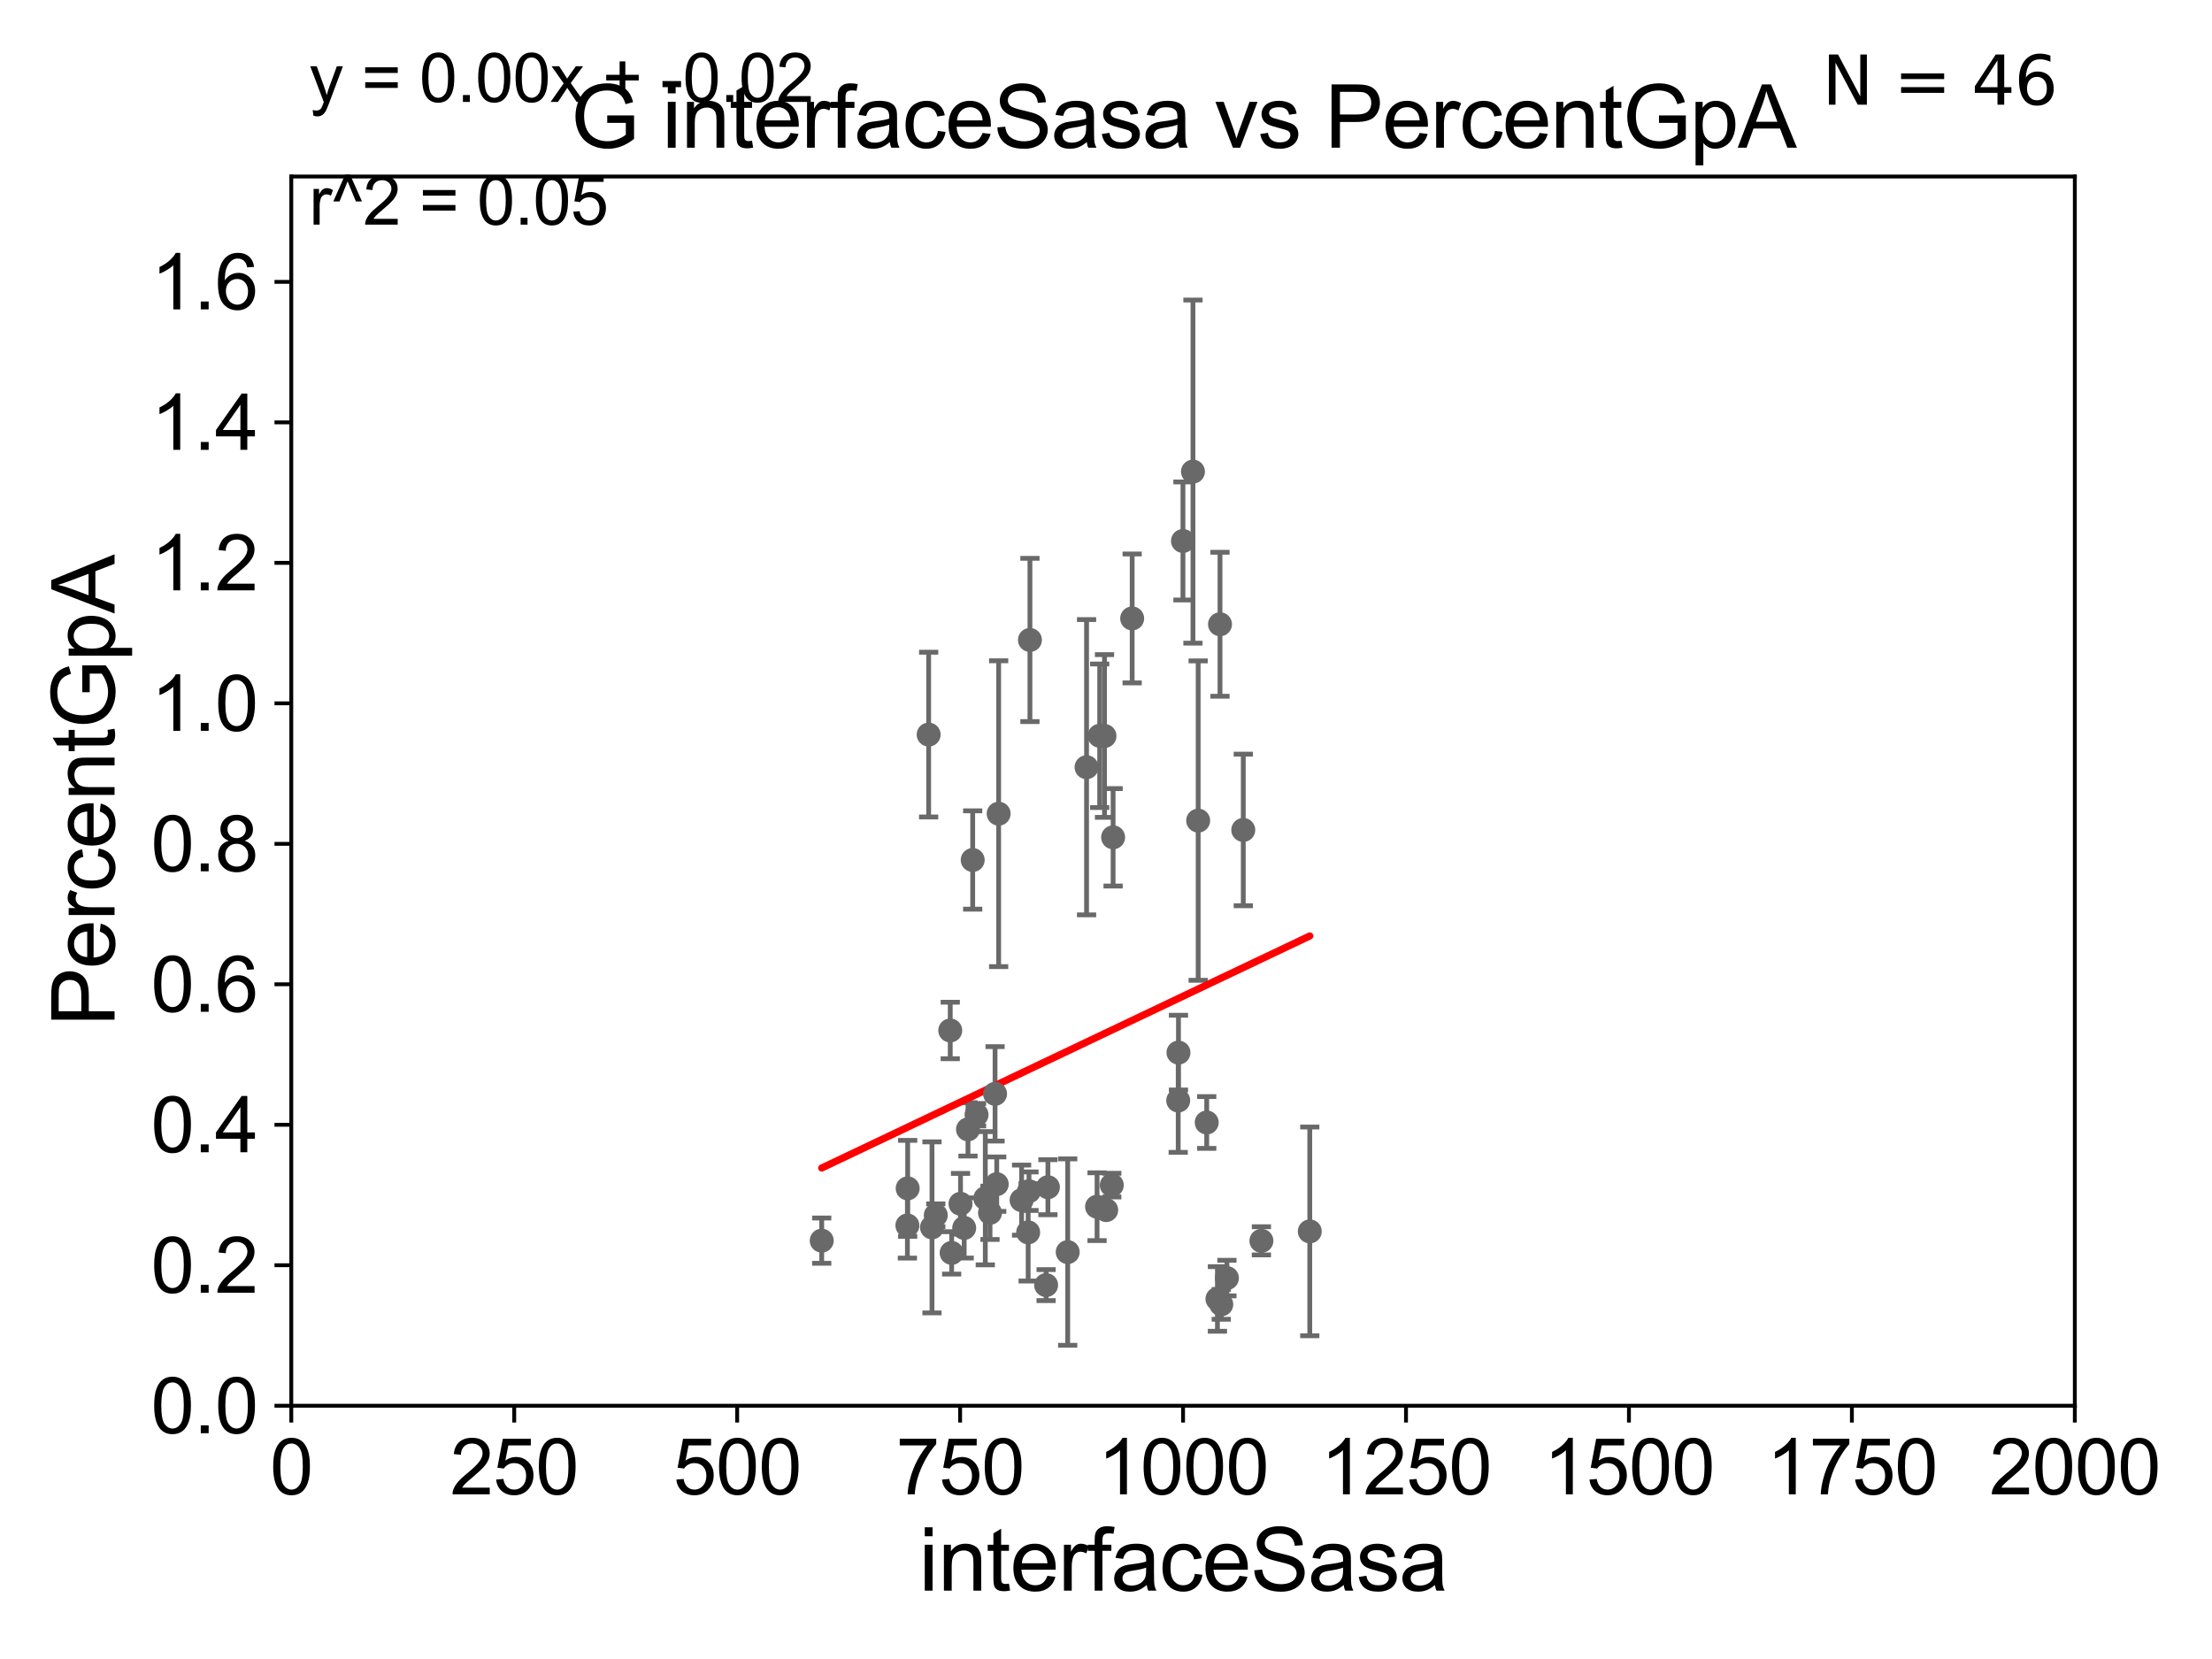 <?xml version="1.0" encoding="utf-8" standalone="no"?>
<!DOCTYPE svg PUBLIC "-//W3C//DTD SVG 1.1//EN"
  "http://www.w3.org/Graphics/SVG/1.1/DTD/svg11.dtd">
<svg xmlns:xlink="http://www.w3.org/1999/xlink" width="460.8pt" height="345.6pt" viewBox="0 0 460.8 345.6" xmlns="http://www.w3.org/2000/svg" version="1.1">
 <defs>
  <style type="text/css">*{stroke-linejoin: round; stroke-linecap: butt}</style>
 </defs>
 <g id="figure_1">
  <g id="patch_1">
   <path d="M 0 345.6 
L 460.8 345.6 
L 460.8 0 
L 0 0 
z
" style="fill: #ffffff"/>
  </g>
  <g id="axes_1">
   <g id="patch_2">
    <path d="M 60.68 292.84 
L 432.225 292.84 
L 432.225 36.775 
L 60.68 36.775 
z
" style="fill: #ffffff"/>
   </g>
   <g id="PathCollection_1">
    <defs>
     <path id="m28fefa0f78" d="M 0 1.118 
C 0.297 1.118 0.581 1 0.791 0.791 
C 1 0.581 1.118 0.297 1.118 0 
C 1.118 -0.297 1 -0.581 0.791 -0.791 
C 0.581 -1 0.297 -1.118 0 -1.118 
C -0.297 -1.118 -0.581 -1 -0.791 -0.791 
C -1 -0.581 -1.118 -0.297 -1.118 0 
C -1.118 0.297 -1 0.581 -0.791 0.791 
C -0.581 1 -0.297 1.118 0 1.118 
z
" style="stroke: #696969"/>
    </defs>
    <g clip-path="url(#pfbce18b714)">
     <use xlink:href="#m28fefa0f78" x="245.496" y="219.277" style="fill: #696969; stroke: #696969"/>
     <use xlink:href="#m28fefa0f78" x="249.601" y="170.946" style="fill: #696969; stroke: #696969"/>
     <use xlink:href="#m28fefa0f78" x="258.996" y="172.893" style="fill: #696969; stroke: #696969"/>
     <use xlink:href="#m28fefa0f78" x="272.851" y="256.522" style="fill: #696969; stroke: #696969"/>
     <use xlink:href="#m28fefa0f78" x="208.038" y="169.507" style="fill: #696969; stroke: #696969"/>
     <use xlink:href="#m28fefa0f78" x="246.432" y="112.694" style="fill: #696969; stroke: #696969"/>
     <use xlink:href="#m28fefa0f78" x="197.953" y="214.664" style="fill: #696969; stroke: #696969"/>
     <use xlink:href="#m28fefa0f78" x="229.085" y="153.276" style="fill: #696969; stroke: #696969"/>
     <use xlink:href="#m28fefa0f78" x="222.423" y="260.834" style="fill: #696969; stroke: #696969"/>
     <use xlink:href="#m28fefa0f78" x="212.817" y="250.009" style="fill: #696969; stroke: #696969"/>
     <use xlink:href="#m28fefa0f78" x="200.093" y="250.776" style="fill: #696969; stroke: #696969"/>
     <use xlink:href="#m28fefa0f78" x="189.028" y="255.283" style="fill: #696969; stroke: #696969"/>
     <use xlink:href="#m28fefa0f78" x="228.538" y="251.376" style="fill: #696969; stroke: #696969"/>
     <use xlink:href="#m28fefa0f78" x="207.29" y="227.866" style="fill: #696969; stroke: #696969"/>
     <use xlink:href="#m28fefa0f78" x="254.413" y="271.722" style="fill: #696969; stroke: #696969"/>
     <use xlink:href="#m28fefa0f78" x="251.381" y="233.836" style="fill: #696969; stroke: #696969"/>
     <use xlink:href="#m28fefa0f78" x="253.614" y="270.59" style="fill: #696969; stroke: #696969"/>
     <use xlink:href="#m28fefa0f78" x="217.925" y="267.707" style="fill: #696969; stroke: #696969"/>
     <use xlink:href="#m28fefa0f78" x="255.589" y="266.248" style="fill: #696969; stroke: #696969"/>
     <use xlink:href="#m28fefa0f78" x="218.299" y="247.319" style="fill: #696969; stroke: #696969"/>
     <use xlink:href="#m28fefa0f78" x="198.246" y="261.002" style="fill: #696969; stroke: #696969"/>
     <use xlink:href="#m28fefa0f78" x="206.238" y="252.65" style="fill: #696969; stroke: #696969"/>
     <use xlink:href="#m28fefa0f78" x="235.85" y="128.83" style="fill: #696969; stroke: #696969"/>
     <use xlink:href="#m28fefa0f78" x="205.256" y="249.613" style="fill: #696969; stroke: #696969"/>
     <use xlink:href="#m28fefa0f78" x="231.882" y="174.428" style="fill: #696969; stroke: #696969"/>
     <use xlink:href="#m28fefa0f78" x="230.441" y="252.081" style="fill: #696969; stroke: #696969"/>
     <use xlink:href="#m28fefa0f78" x="202.631" y="179.153" style="fill: #696969; stroke: #696969"/>
     <use xlink:href="#m28fefa0f78" x="231.607" y="246.885" style="fill: #696969; stroke: #696969"/>
     <use xlink:href="#m28fefa0f78" x="207.637" y="246.685" style="fill: #696969; stroke: #696969"/>
     <use xlink:href="#m28fefa0f78" x="214.184" y="256.723" style="fill: #696969; stroke: #696969"/>
     <use xlink:href="#m28fefa0f78" x="245.442" y="229.259" style="fill: #696969; stroke: #696969"/>
     <use xlink:href="#m28fefa0f78" x="193.455" y="153.029" style="fill: #696969; stroke: #696969"/>
     <use xlink:href="#m28fefa0f78" x="200.858" y="255.803" style="fill: #696969; stroke: #696969"/>
     <use xlink:href="#m28fefa0f78" x="230.088" y="153.321" style="fill: #696969; stroke: #696969"/>
     <use xlink:href="#m28fefa0f78" x="226.352" y="159.824" style="fill: #696969; stroke: #696969"/>
     <use xlink:href="#m28fefa0f78" x="248.516" y="98.244" style="fill: #696969; stroke: #696969"/>
     <use xlink:href="#m28fefa0f78" x="214.554" y="133.316" style="fill: #696969; stroke: #696969"/>
     <use xlink:href="#m28fefa0f78" x="254.149" y="130.045" style="fill: #696969; stroke: #696969"/>
     <use xlink:href="#m28fefa0f78" x="194.152" y="255.685" style="fill: #696969; stroke: #696969"/>
     <use xlink:href="#m28fefa0f78" x="203.433" y="232.212" style="fill: #696969; stroke: #696969"/>
     <use xlink:href="#m28fefa0f78" x="189.084" y="247.556" style="fill: #696969; stroke: #696969"/>
     <use xlink:href="#m28fefa0f78" x="194.94" y="253.157" style="fill: #696969; stroke: #696969"/>
     <use xlink:href="#m28fefa0f78" x="171.179" y="258.452" style="fill: #696969; stroke: #696969"/>
     <use xlink:href="#m28fefa0f78" x="262.774" y="258.487" style="fill: #696969; stroke: #696969"/>
     <use xlink:href="#m28fefa0f78" x="214.357" y="248.15" style="fill: #696969; stroke: #696969"/>
     <use xlink:href="#m28fefa0f78" x="201.65" y="235.267" style="fill: #696969; stroke: #696969"/>
    </g>
   </g>
   <g id="matplotlib.axis_1">
    <g id="xtick_1">
     <g id="line2d_1">
      <defs>
       <path id="m01216f5d1c" d="M 0 0 
L 0 3.5 
" style="stroke: #000000; stroke-width: 0.8"/>
      </defs>
      <g>
       <use xlink:href="#m01216f5d1c" x="60.68" y="292.84" style="stroke: #000000; stroke-width: 0.8"/>
      </g>
     </g>
     <g id="text_1">
      <!-- 0 -->
      <g transform="translate(56.231 311.293)scale(0.16 -0.16)">
       <defs>
        <path id="ArialMT-30" d="M 266 2259 
Q 266 3072 433 3567 
Q 600 4063 929 4331 
Q 1259 4600 1759 4600 
Q 2128 4600 2406 4451 
Q 2684 4303 2865 4023 
Q 3047 3744 3150 3342 
Q 3253 2941 3253 2259 
Q 3253 1453 3087 958 
Q 2922 463 2592 192 
Q 2263 -78 1759 -78 
Q 1097 -78 719 397 
Q 266 969 266 2259 
z
M 844 2259 
Q 844 1131 1108 757 
Q 1372 384 1759 384 
Q 2147 384 2411 759 
Q 2675 1134 2675 2259 
Q 2675 3391 2411 3762 
Q 2147 4134 1753 4134 
Q 1366 4134 1134 3806 
Q 844 3388 844 2259 
z
" transform="scale(0.016)"/>
       </defs>
       <use xlink:href="#ArialMT-30"/>
      </g>
     </g>
    </g>
    <g id="xtick_2">
     <g id="line2d_2">
      <g>
       <use xlink:href="#m01216f5d1c" x="107.123" y="292.84" style="stroke: #000000; stroke-width: 0.8"/>
      </g>
     </g>
     <g id="text_2">
      <!-- 250 -->
      <g transform="translate(93.777 311.293)scale(0.16 -0.16)">
       <defs>
        <path id="ArialMT-32" d="M 3222 541 
L 3222 0 
L 194 0 
Q 188 203 259 391 
Q 375 700 629 1000 
Q 884 1300 1366 1694 
Q 2113 2306 2375 2664 
Q 2638 3022 2638 3341 
Q 2638 3675 2398 3904 
Q 2159 4134 1775 4134 
Q 1369 4134 1125 3890 
Q 881 3647 878 3216 
L 300 3275 
Q 359 3922 746 4261 
Q 1134 4600 1788 4600 
Q 2447 4600 2831 4234 
Q 3216 3869 3216 3328 
Q 3216 3053 3103 2787 
Q 2991 2522 2730 2228 
Q 2469 1934 1863 1422 
Q 1356 997 1212 845 
Q 1069 694 975 541 
L 3222 541 
z
" transform="scale(0.016)"/>
        <path id="ArialMT-35" d="M 266 1200 
L 856 1250 
Q 922 819 1161 601 
Q 1400 384 1738 384 
Q 2144 384 2425 690 
Q 2706 997 2706 1503 
Q 2706 1984 2436 2262 
Q 2166 2541 1728 2541 
Q 1456 2541 1237 2417 
Q 1019 2294 894 2097 
L 366 2166 
L 809 4519 
L 3088 4519 
L 3088 3981 
L 1259 3981 
L 1013 2750 
Q 1425 3038 1878 3038 
Q 2478 3038 2890 2622 
Q 3303 2206 3303 1553 
Q 3303 931 2941 478 
Q 2500 -78 1738 -78 
Q 1113 -78 717 272 
Q 322 622 266 1200 
z
" transform="scale(0.016)"/>
       </defs>
       <use xlink:href="#ArialMT-32"/>
       <use xlink:href="#ArialMT-35" x="55.615"/>
       <use xlink:href="#ArialMT-30" x="111.23"/>
      </g>
     </g>
    </g>
    <g id="xtick_3">
     <g id="line2d_3">
      <g>
       <use xlink:href="#m01216f5d1c" x="153.566" y="292.84" style="stroke: #000000; stroke-width: 0.8"/>
      </g>
     </g>
     <g id="text_3">
      <!-- 500 -->
      <g transform="translate(140.22 311.293)scale(0.16 -0.16)">
       <use xlink:href="#ArialMT-35"/>
       <use xlink:href="#ArialMT-30" x="55.615"/>
       <use xlink:href="#ArialMT-30" x="111.23"/>
      </g>
     </g>
    </g>
    <g id="xtick_4">
     <g id="line2d_4">
      <g>
       <use xlink:href="#m01216f5d1c" x="200.009" y="292.84" style="stroke: #000000; stroke-width: 0.8"/>
      </g>
     </g>
     <g id="text_4">
      <!-- 750 -->
      <g transform="translate(186.663 311.293)scale(0.16 -0.16)">
       <defs>
        <path id="ArialMT-37" d="M 303 3981 
L 303 4522 
L 3269 4522 
L 3269 4084 
Q 2831 3619 2401 2847 
Q 1972 2075 1738 1259 
Q 1569 684 1522 0 
L 944 0 
Q 953 541 1156 1306 
Q 1359 2072 1739 2783 
Q 2119 3494 2547 3981 
L 303 3981 
z
" transform="scale(0.016)"/>
       </defs>
       <use xlink:href="#ArialMT-37"/>
       <use xlink:href="#ArialMT-35" x="55.615"/>
       <use xlink:href="#ArialMT-30" x="111.23"/>
      </g>
     </g>
    </g>
    <g id="xtick_5">
     <g id="line2d_5">
      <g>
       <use xlink:href="#m01216f5d1c" x="246.452" y="292.84" style="stroke: #000000; stroke-width: 0.8"/>
      </g>
     </g>
     <g id="text_5">
      <!-- 1000 -->
      <g transform="translate(228.657 311.293)scale(0.16 -0.16)">
       <defs>
        <path id="ArialMT-31" d="M 2384 0 
L 1822 0 
L 1822 3584 
Q 1619 3391 1289 3197 
Q 959 3003 697 2906 
L 697 3450 
Q 1169 3672 1522 3987 
Q 1875 4303 2022 4600 
L 2384 4600 
L 2384 0 
z
" transform="scale(0.016)"/>
       </defs>
       <use xlink:href="#ArialMT-31"/>
       <use xlink:href="#ArialMT-30" x="55.615"/>
       <use xlink:href="#ArialMT-30" x="111.23"/>
       <use xlink:href="#ArialMT-30" x="166.846"/>
      </g>
     </g>
    </g>
    <g id="xtick_6">
     <g id="line2d_6">
      <g>
       <use xlink:href="#m01216f5d1c" x="292.896" y="292.84" style="stroke: #000000; stroke-width: 0.8"/>
      </g>
     </g>
     <g id="text_6">
      <!-- 1250 -->
      <g transform="translate(275.101 311.293)scale(0.16 -0.16)">
       <use xlink:href="#ArialMT-31"/>
       <use xlink:href="#ArialMT-32" x="55.615"/>
       <use xlink:href="#ArialMT-35" x="111.23"/>
       <use xlink:href="#ArialMT-30" x="166.846"/>
      </g>
     </g>
    </g>
    <g id="xtick_7">
     <g id="line2d_7">
      <g>
       <use xlink:href="#m01216f5d1c" x="339.339" y="292.84" style="stroke: #000000; stroke-width: 0.8"/>
      </g>
     </g>
     <g id="text_7">
      <!-- 1500 -->
      <g transform="translate(321.544 311.293)scale(0.16 -0.16)">
       <use xlink:href="#ArialMT-31"/>
       <use xlink:href="#ArialMT-35" x="55.615"/>
       <use xlink:href="#ArialMT-30" x="111.23"/>
       <use xlink:href="#ArialMT-30" x="166.846"/>
      </g>
     </g>
    </g>
    <g id="xtick_8">
     <g id="line2d_8">
      <g>
       <use xlink:href="#m01216f5d1c" x="385.782" y="292.84" style="stroke: #000000; stroke-width: 0.8"/>
      </g>
     </g>
     <g id="text_8">
      <!-- 1750 -->
      <g transform="translate(367.987 311.293)scale(0.16 -0.16)">
       <use xlink:href="#ArialMT-31"/>
       <use xlink:href="#ArialMT-37" x="55.615"/>
       <use xlink:href="#ArialMT-35" x="111.23"/>
       <use xlink:href="#ArialMT-30" x="166.846"/>
      </g>
     </g>
    </g>
    <g id="xtick_9">
     <g id="line2d_9">
      <g>
       <use xlink:href="#m01216f5d1c" x="432.225" y="292.84" style="stroke: #000000; stroke-width: 0.8"/>
      </g>
     </g>
     <g id="text_9">
      <!-- 2000 -->
      <g transform="translate(414.43 311.293)scale(0.16 -0.16)">
       <use xlink:href="#ArialMT-32"/>
       <use xlink:href="#ArialMT-30" x="55.615"/>
       <use xlink:href="#ArialMT-30" x="111.23"/>
       <use xlink:href="#ArialMT-30" x="166.846"/>
      </g>
     </g>
    </g>
    <g id="text_10">
     <!-- interfaceSasa -->
     <g transform="translate(191.423 331.357)scale(0.18 -0.18)">
      <defs>
       <path id="ArialMT-69" d="M 425 3934 
L 425 4581 
L 988 4581 
L 988 3934 
L 425 3934 
z
M 425 0 
L 425 3319 
L 988 3319 
L 988 0 
L 425 0 
z
" transform="scale(0.016)"/>
       <path id="ArialMT-6e" d="M 422 0 
L 422 3319 
L 928 3319 
L 928 2847 
Q 1294 3394 1984 3394 
Q 2284 3394 2536 3286 
Q 2788 3178 2913 3003 
Q 3038 2828 3088 2588 
Q 3119 2431 3119 2041 
L 3119 0 
L 2556 0 
L 2556 2019 
Q 2556 2363 2490 2533 
Q 2425 2703 2258 2804 
Q 2091 2906 1866 2906 
Q 1506 2906 1245 2678 
Q 984 2450 984 1813 
L 984 0 
L 422 0 
z
" transform="scale(0.016)"/>
       <path id="ArialMT-74" d="M 1650 503 
L 1731 6 
Q 1494 -44 1306 -44 
Q 1000 -44 831 53 
Q 663 150 594 308 
Q 525 466 525 972 
L 525 2881 
L 113 2881 
L 113 3319 
L 525 3319 
L 525 4141 
L 1084 4478 
L 1084 3319 
L 1650 3319 
L 1650 2881 
L 1084 2881 
L 1084 941 
Q 1084 700 1114 631 
Q 1144 563 1211 522 
Q 1278 481 1403 481 
Q 1497 481 1650 503 
z
" transform="scale(0.016)"/>
       <path id="ArialMT-65" d="M 2694 1069 
L 3275 997 
Q 3138 488 2766 206 
Q 2394 -75 1816 -75 
Q 1088 -75 661 373 
Q 234 822 234 1631 
Q 234 2469 665 2931 
Q 1097 3394 1784 3394 
Q 2450 3394 2872 2941 
Q 3294 2488 3294 1666 
Q 3294 1616 3291 1516 
L 816 1516 
Q 847 969 1125 678 
Q 1403 388 1819 388 
Q 2128 388 2347 550 
Q 2566 713 2694 1069 
z
M 847 1978 
L 2700 1978 
Q 2663 2397 2488 2606 
Q 2219 2931 1791 2931 
Q 1403 2931 1139 2672 
Q 875 2413 847 1978 
z
" transform="scale(0.016)"/>
       <path id="ArialMT-72" d="M 416 0 
L 416 3319 
L 922 3319 
L 922 2816 
Q 1116 3169 1280 3281 
Q 1444 3394 1641 3394 
Q 1925 3394 2219 3213 
L 2025 2691 
Q 1819 2813 1613 2813 
Q 1428 2813 1281 2702 
Q 1134 2591 1072 2394 
Q 978 2094 978 1738 
L 978 0 
L 416 0 
z
" transform="scale(0.016)"/>
       <path id="ArialMT-66" d="M 556 0 
L 556 2881 
L 59 2881 
L 59 3319 
L 556 3319 
L 556 3672 
Q 556 4006 616 4169 
Q 697 4388 901 4523 
Q 1106 4659 1475 4659 
Q 1713 4659 2000 4603 
L 1916 4113 
Q 1741 4144 1584 4144 
Q 1328 4144 1222 4034 
Q 1116 3925 1116 3625 
L 1116 3319 
L 1763 3319 
L 1763 2881 
L 1116 2881 
L 1116 0 
L 556 0 
z
" transform="scale(0.016)"/>
       <path id="ArialMT-61" d="M 2588 409 
Q 2275 144 1986 34 
Q 1697 -75 1366 -75 
Q 819 -75 525 192 
Q 231 459 231 875 
Q 231 1119 342 1320 
Q 453 1522 633 1644 
Q 813 1766 1038 1828 
Q 1203 1872 1538 1913 
Q 2219 1994 2541 2106 
Q 2544 2222 2544 2253 
Q 2544 2597 2384 2738 
Q 2169 2928 1744 2928 
Q 1347 2928 1158 2789 
Q 969 2650 878 2297 
L 328 2372 
Q 403 2725 575 2942 
Q 747 3159 1072 3276 
Q 1397 3394 1825 3394 
Q 2250 3394 2515 3294 
Q 2781 3194 2906 3042 
Q 3031 2891 3081 2659 
Q 3109 2516 3109 2141 
L 3109 1391 
Q 3109 606 3145 398 
Q 3181 191 3288 0 
L 2700 0 
Q 2613 175 2588 409 
z
M 2541 1666 
Q 2234 1541 1622 1453 
Q 1275 1403 1131 1340 
Q 988 1278 909 1158 
Q 831 1038 831 891 
Q 831 666 1001 516 
Q 1172 366 1500 366 
Q 1825 366 2078 508 
Q 2331 650 2450 897 
Q 2541 1088 2541 1459 
L 2541 1666 
z
" transform="scale(0.016)"/>
       <path id="ArialMT-63" d="M 2588 1216 
L 3141 1144 
Q 3050 572 2676 248 
Q 2303 -75 1759 -75 
Q 1078 -75 664 370 
Q 250 816 250 1647 
Q 250 2184 428 2587 
Q 606 2991 970 3192 
Q 1334 3394 1763 3394 
Q 2303 3394 2647 3120 
Q 2991 2847 3088 2344 
L 2541 2259 
Q 2463 2594 2264 2762 
Q 2066 2931 1784 2931 
Q 1359 2931 1093 2626 
Q 828 2322 828 1663 
Q 828 994 1084 691 
Q 1341 388 1753 388 
Q 2084 388 2306 591 
Q 2528 794 2588 1216 
z
" transform="scale(0.016)"/>
       <path id="ArialMT-53" d="M 288 1472 
L 859 1522 
Q 900 1178 1048 958 
Q 1197 738 1509 602 
Q 1822 466 2213 466 
Q 2559 466 2825 569 
Q 3091 672 3220 851 
Q 3350 1031 3350 1244 
Q 3350 1459 3225 1620 
Q 3100 1781 2813 1891 
Q 2628 1963 1997 2114 
Q 1366 2266 1113 2400 
Q 784 2572 623 2826 
Q 463 3081 463 3397 
Q 463 3744 659 4045 
Q 856 4347 1234 4503 
Q 1613 4659 2075 4659 
Q 2584 4659 2973 4495 
Q 3363 4331 3572 4012 
Q 3781 3694 3797 3291 
L 3216 3247 
Q 3169 3681 2898 3903 
Q 2628 4125 2100 4125 
Q 1550 4125 1298 3923 
Q 1047 3722 1047 3438 
Q 1047 3191 1225 3031 
Q 1400 2872 2139 2705 
Q 2878 2538 3153 2413 
Q 3553 2228 3743 1945 
Q 3934 1663 3934 1294 
Q 3934 928 3725 604 
Q 3516 281 3123 101 
Q 2731 -78 2241 -78 
Q 1619 -78 1198 103 
Q 778 284 539 648 
Q 300 1013 288 1472 
z
" transform="scale(0.016)"/>
       <path id="ArialMT-73" d="M 197 991 
L 753 1078 
Q 800 744 1014 566 
Q 1228 388 1613 388 
Q 2000 388 2187 545 
Q 2375 703 2375 916 
Q 2375 1106 2209 1216 
Q 2094 1291 1634 1406 
Q 1016 1563 777 1677 
Q 538 1791 414 1992 
Q 291 2194 291 2438 
Q 291 2659 392 2848 
Q 494 3038 669 3163 
Q 800 3259 1026 3326 
Q 1253 3394 1513 3394 
Q 1903 3394 2198 3281 
Q 2494 3169 2634 2976 
Q 2775 2784 2828 2463 
L 2278 2388 
Q 2241 2644 2061 2787 
Q 1881 2931 1553 2931 
Q 1166 2931 1000 2803 
Q 834 2675 834 2503 
Q 834 2394 903 2306 
Q 972 2216 1119 2156 
Q 1203 2125 1616 2013 
Q 2213 1853 2448 1751 
Q 2684 1650 2818 1456 
Q 2953 1263 2953 975 
Q 2953 694 2789 445 
Q 2625 197 2315 61 
Q 2006 -75 1616 -75 
Q 969 -75 630 194 
Q 291 463 197 991 
z
" transform="scale(0.016)"/>
      </defs>
      <use xlink:href="#ArialMT-69"/>
      <use xlink:href="#ArialMT-6e" x="22.217"/>
      <use xlink:href="#ArialMT-74" x="77.832"/>
      <use xlink:href="#ArialMT-65" x="105.615"/>
      <use xlink:href="#ArialMT-72" x="161.23"/>
      <use xlink:href="#ArialMT-66" x="194.531"/>
      <use xlink:href="#ArialMT-61" x="222.314"/>
      <use xlink:href="#ArialMT-63" x="277.93"/>
      <use xlink:href="#ArialMT-65" x="327.93"/>
      <use xlink:href="#ArialMT-53" x="383.545"/>
      <use xlink:href="#ArialMT-61" x="450.244"/>
      <use xlink:href="#ArialMT-73" x="505.859"/>
      <use xlink:href="#ArialMT-61" x="555.859"/>
     </g>
    </g>
   </g>
   <g id="matplotlib.axis_2">
    <g id="ytick_1">
     <g id="line2d_10">
      <defs>
       <path id="m983cfb317b" d="M 0 0 
L -3.5 0 
" style="stroke: #000000; stroke-width: 0.8"/>
      </defs>
      <g>
       <use xlink:href="#m983cfb317b" x="60.68" y="292.84" style="stroke: #000000; stroke-width: 0.8"/>
      </g>
     </g>
     <g id="text_11">
      <!-- 0.0 -->
      <g transform="translate(31.44 298.566)scale(0.16 -0.16)">
       <defs>
        <path id="ArialMT-2e" d="M 581 0 
L 581 641 
L 1222 641 
L 1222 0 
L 581 0 
z
" transform="scale(0.016)"/>
       </defs>
       <use xlink:href="#ArialMT-30"/>
       <use xlink:href="#ArialMT-2e" x="55.615"/>
       <use xlink:href="#ArialMT-30" x="83.398"/>
      </g>
     </g>
    </g>
    <g id="ytick_2">
     <g id="line2d_11">
      <g>
       <use xlink:href="#m983cfb317b" x="60.68" y="263.575" style="stroke: #000000; stroke-width: 0.8"/>
      </g>
     </g>
     <g id="text_12">
      <!-- 0.2 -->
      <g transform="translate(31.44 269.302)scale(0.16 -0.16)">
       <use xlink:href="#ArialMT-30"/>
       <use xlink:href="#ArialMT-2e" x="55.615"/>
       <use xlink:href="#ArialMT-32" x="83.398"/>
      </g>
     </g>
    </g>
    <g id="ytick_3">
     <g id="line2d_12">
      <g>
       <use xlink:href="#m983cfb317b" x="60.68" y="234.311" style="stroke: #000000; stroke-width: 0.8"/>
      </g>
     </g>
     <g id="text_13">
      <!-- 0.4 -->
      <g transform="translate(31.44 240.037)scale(0.16 -0.16)">
       <defs>
        <path id="ArialMT-34" d="M 2069 0 
L 2069 1097 
L 81 1097 
L 81 1613 
L 2172 4581 
L 2631 4581 
L 2631 1613 
L 3250 1613 
L 3250 1097 
L 2631 1097 
L 2631 0 
L 2069 0 
z
M 2069 1613 
L 2069 3678 
L 634 1613 
L 2069 1613 
z
" transform="scale(0.016)"/>
       </defs>
       <use xlink:href="#ArialMT-30"/>
       <use xlink:href="#ArialMT-2e" x="55.615"/>
       <use xlink:href="#ArialMT-34" x="83.398"/>
      </g>
     </g>
    </g>
    <g id="ytick_4">
     <g id="line2d_13">
      <g>
       <use xlink:href="#m983cfb317b" x="60.68" y="205.046" style="stroke: #000000; stroke-width: 0.8"/>
      </g>
     </g>
     <g id="text_14">
      <!-- 0.6 -->
      <g transform="translate(31.44 210.772)scale(0.16 -0.16)">
       <defs>
        <path id="ArialMT-36" d="M 3184 3459 
L 2625 3416 
Q 2550 3747 2413 3897 
Q 2184 4138 1850 4138 
Q 1581 4138 1378 3988 
Q 1113 3794 959 3422 
Q 806 3050 800 2363 
Q 1003 2672 1297 2822 
Q 1591 2972 1913 2972 
Q 2475 2972 2870 2558 
Q 3266 2144 3266 1488 
Q 3266 1056 3080 686 
Q 2894 316 2569 119 
Q 2244 -78 1831 -78 
Q 1128 -78 684 439 
Q 241 956 241 2144 
Q 241 3472 731 4075 
Q 1159 4600 1884 4600 
Q 2425 4600 2770 4297 
Q 3116 3994 3184 3459 
z
M 888 1484 
Q 888 1194 1011 928 
Q 1134 663 1356 523 
Q 1578 384 1822 384 
Q 2178 384 2434 671 
Q 2691 959 2691 1453 
Q 2691 1928 2437 2201 
Q 2184 2475 1800 2475 
Q 1419 2475 1153 2201 
Q 888 1928 888 1484 
z
" transform="scale(0.016)"/>
       </defs>
       <use xlink:href="#ArialMT-30"/>
       <use xlink:href="#ArialMT-2e" x="55.615"/>
       <use xlink:href="#ArialMT-36" x="83.398"/>
      </g>
     </g>
    </g>
    <g id="ytick_5">
     <g id="line2d_14">
      <g>
       <use xlink:href="#m983cfb317b" x="60.68" y="175.782" style="stroke: #000000; stroke-width: 0.8"/>
      </g>
     </g>
     <g id="text_15">
      <!-- 0.8 -->
      <g transform="translate(31.44 181.508)scale(0.16 -0.16)">
       <defs>
        <path id="ArialMT-38" d="M 1131 2484 
Q 781 2613 612 2850 
Q 444 3088 444 3419 
Q 444 3919 803 4259 
Q 1163 4600 1759 4600 
Q 2359 4600 2725 4251 
Q 3091 3903 3091 3403 
Q 3091 3084 2923 2848 
Q 2756 2613 2416 2484 
Q 2838 2347 3058 2040 
Q 3278 1734 3278 1309 
Q 3278 722 2862 322 
Q 2447 -78 1769 -78 
Q 1091 -78 675 323 
Q 259 725 259 1325 
Q 259 1772 486 2073 
Q 713 2375 1131 2484 
z
M 1019 3438 
Q 1019 3113 1228 2906 
Q 1438 2700 1772 2700 
Q 2097 2700 2305 2904 
Q 2513 3109 2513 3406 
Q 2513 3716 2298 3927 
Q 2084 4138 1766 4138 
Q 1444 4138 1231 3931 
Q 1019 3725 1019 3438 
z
M 838 1322 
Q 838 1081 952 856 
Q 1066 631 1291 507 
Q 1516 384 1775 384 
Q 2178 384 2440 643 
Q 2703 903 2703 1303 
Q 2703 1709 2433 1975 
Q 2163 2241 1756 2241 
Q 1359 2241 1098 1978 
Q 838 1716 838 1322 
z
" transform="scale(0.016)"/>
       </defs>
       <use xlink:href="#ArialMT-30"/>
       <use xlink:href="#ArialMT-2e" x="55.615"/>
       <use xlink:href="#ArialMT-38" x="83.398"/>
      </g>
     </g>
    </g>
    <g id="ytick_6">
     <g id="line2d_15">
      <g>
       <use xlink:href="#m983cfb317b" x="60.68" y="146.517" style="stroke: #000000; stroke-width: 0.8"/>
      </g>
     </g>
     <g id="text_16">
      <!-- 1.0 -->
      <g transform="translate(31.44 152.243)scale(0.16 -0.16)">
       <use xlink:href="#ArialMT-31"/>
       <use xlink:href="#ArialMT-2e" x="55.615"/>
       <use xlink:href="#ArialMT-30" x="83.398"/>
      </g>
     </g>
    </g>
    <g id="ytick_7">
     <g id="line2d_16">
      <g>
       <use xlink:href="#m983cfb317b" x="60.68" y="117.252" style="stroke: #000000; stroke-width: 0.8"/>
      </g>
     </g>
     <g id="text_17">
      <!-- 1.2 -->
      <g transform="translate(31.44 122.979)scale(0.16 -0.16)">
       <use xlink:href="#ArialMT-31"/>
       <use xlink:href="#ArialMT-2e" x="55.615"/>
       <use xlink:href="#ArialMT-32" x="83.398"/>
      </g>
     </g>
    </g>
    <g id="ytick_8">
     <g id="line2d_17">
      <g>
       <use xlink:href="#m983cfb317b" x="60.68" y="87.988" style="stroke: #000000; stroke-width: 0.8"/>
      </g>
     </g>
     <g id="text_18">
      <!-- 1.4 -->
      <g transform="translate(31.44 93.714)scale(0.16 -0.16)">
       <use xlink:href="#ArialMT-31"/>
       <use xlink:href="#ArialMT-2e" x="55.615"/>
       <use xlink:href="#ArialMT-34" x="83.398"/>
      </g>
     </g>
    </g>
    <g id="ytick_9">
     <g id="line2d_18">
      <g>
       <use xlink:href="#m983cfb317b" x="60.68" y="58.723" style="stroke: #000000; stroke-width: 0.8"/>
      </g>
     </g>
     <g id="text_19">
      <!-- 1.6 -->
      <g transform="translate(31.44 64.45)scale(0.16 -0.16)">
       <use xlink:href="#ArialMT-31"/>
       <use xlink:href="#ArialMT-2e" x="55.615"/>
       <use xlink:href="#ArialMT-36" x="83.398"/>
      </g>
     </g>
    </g>
    <g id="text_20">
     <!-- PercentGpA -->
     <g transform="translate(23.863 213.831)rotate(-90)scale(0.18 -0.18)">
      <defs>
       <path id="ArialMT-50" d="M 494 0 
L 494 4581 
L 2222 4581 
Q 2678 4581 2919 4538 
Q 3256 4481 3484 4323 
Q 3713 4166 3852 3881 
Q 3991 3597 3991 3256 
Q 3991 2672 3619 2267 
Q 3247 1863 2275 1863 
L 1100 1863 
L 1100 0 
L 494 0 
z
M 1100 2403 
L 2284 2403 
Q 2872 2403 3119 2622 
Q 3366 2841 3366 3238 
Q 3366 3525 3220 3729 
Q 3075 3934 2838 4000 
Q 2684 4041 2272 4041 
L 1100 4041 
L 1100 2403 
z
" transform="scale(0.016)"/>
       <path id="ArialMT-47" d="M 2638 1797 
L 2638 2334 
L 4578 2338 
L 4578 638 
Q 4131 281 3656 101 
Q 3181 -78 2681 -78 
Q 2006 -78 1454 211 
Q 903 500 622 1047 
Q 341 1594 341 2269 
Q 341 2938 620 3517 
Q 900 4097 1425 4378 
Q 1950 4659 2634 4659 
Q 3131 4659 3532 4498 
Q 3934 4338 4162 4050 
Q 4391 3763 4509 3300 
L 3963 3150 
Q 3859 3500 3706 3700 
Q 3553 3900 3268 4020 
Q 2984 4141 2638 4141 
Q 2222 4141 1919 4014 
Q 1616 3888 1430 3681 
Q 1244 3475 1141 3228 
Q 966 2803 966 2306 
Q 966 1694 1177 1281 
Q 1388 869 1791 669 
Q 2194 469 2647 469 
Q 3041 469 3416 620 
Q 3791 772 3984 944 
L 3984 1797 
L 2638 1797 
z
" transform="scale(0.016)"/>
       <path id="ArialMT-70" d="M 422 -1272 
L 422 3319 
L 934 3319 
L 934 2888 
Q 1116 3141 1344 3267 
Q 1572 3394 1897 3394 
Q 2322 3394 2647 3175 
Q 2972 2956 3137 2557 
Q 3303 2159 3303 1684 
Q 3303 1175 3120 767 
Q 2938 359 2589 142 
Q 2241 -75 1856 -75 
Q 1575 -75 1351 44 
Q 1128 163 984 344 
L 984 -1272 
L 422 -1272 
z
M 931 1641 
Q 931 1000 1190 694 
Q 1450 388 1819 388 
Q 2194 388 2461 705 
Q 2728 1022 2728 1688 
Q 2728 2322 2467 2637 
Q 2206 2953 1844 2953 
Q 1484 2953 1207 2617 
Q 931 2281 931 1641 
z
" transform="scale(0.016)"/>
       <path id="ArialMT-41" d="M -9 0 
L 1750 4581 
L 2403 4581 
L 4278 0 
L 3588 0 
L 3053 1388 
L 1138 1388 
L 634 0 
L -9 0 
z
M 1313 1881 
L 2866 1881 
L 2388 3150 
Q 2169 3728 2063 4100 
Q 1975 3659 1816 3225 
L 1313 1881 
z
" transform="scale(0.016)"/>
      </defs>
      <use xlink:href="#ArialMT-50"/>
      <use xlink:href="#ArialMT-65" x="66.699"/>
      <use xlink:href="#ArialMT-72" x="122.314"/>
      <use xlink:href="#ArialMT-63" x="155.615"/>
      <use xlink:href="#ArialMT-65" x="205.615"/>
      <use xlink:href="#ArialMT-6e" x="261.23"/>
      <use xlink:href="#ArialMT-74" x="316.846"/>
      <use xlink:href="#ArialMT-47" x="344.629"/>
      <use xlink:href="#ArialMT-70" x="422.412"/>
      <use xlink:href="#ArialMT-41" x="478.027"/>
     </g>
    </g>
   </g>
   <g id="LineCollection_1">
    <path d="M 245.496 227.063 
L 245.496 211.491 
" clip-path="url(#pfbce18b714)" style="fill: none; stroke: #696969"/>
    <path d="M 249.601 204.216 
L 249.601 137.675 
" clip-path="url(#pfbce18b714)" style="fill: none; stroke: #696969"/>
    <path d="M 258.996 188.684 
L 258.996 157.102 
" clip-path="url(#pfbce18b714)" style="fill: none; stroke: #696969"/>
    <path d="M 272.851 278.265 
L 272.851 234.779 
" clip-path="url(#pfbce18b714)" style="fill: none; stroke: #696969"/>
    <path d="M 208.038 201.362 
L 208.038 137.652 
" clip-path="url(#pfbce18b714)" style="fill: none; stroke: #696969"/>
    <path d="M 246.432 124.987 
L 246.432 100.401 
" clip-path="url(#pfbce18b714)" style="fill: none; stroke: #696969"/>
    <path d="M 197.953 220.552 
L 197.953 208.777 
" clip-path="url(#pfbce18b714)" style="fill: none; stroke: #696969"/>
    <path d="M 229.085 168.229 
L 229.085 138.323 
" clip-path="url(#pfbce18b714)" style="fill: none; stroke: #696969"/>
    <path d="M 222.423 280.25 
L 222.423 241.418 
" clip-path="url(#pfbce18b714)" style="fill: none; stroke: #696969"/>
    <path d="M 212.817 257.312 
L 212.817 242.705 
" clip-path="url(#pfbce18b714)" style="fill: none; stroke: #696969"/>
    <path d="M 200.093 257.105 
L 200.093 244.446 
" clip-path="url(#pfbce18b714)" style="fill: none; stroke: #696969"/>
    <path d="M 189.028 262.089 
L 189.028 248.477 
" clip-path="url(#pfbce18b714)" style="fill: none; stroke: #696969"/>
    <path d="M 228.538 258.437 
L 228.538 244.315 
" clip-path="url(#pfbce18b714)" style="fill: none; stroke: #696969"/>
    <path d="M 207.29 237.702 
L 207.29 218.03 
" clip-path="url(#pfbce18b714)" style="fill: none; stroke: #696969"/>
    <path d="M 254.413 274.828 
L 254.413 268.615 
" clip-path="url(#pfbce18b714)" style="fill: none; stroke: #696969"/>
    <path d="M 251.381 239.232 
L 251.381 228.441 
" clip-path="url(#pfbce18b714)" style="fill: none; stroke: #696969"/>
    <path d="M 253.614 277.318 
L 253.614 263.863 
" clip-path="url(#pfbce18b714)" style="fill: none; stroke: #696969"/>
    <path d="M 217.925 270.937 
L 217.925 264.478 
" clip-path="url(#pfbce18b714)" style="fill: none; stroke: #696969"/>
    <path d="M 255.589 269.956 
L 255.589 262.541 
" clip-path="url(#pfbce18b714)" style="fill: none; stroke: #696969"/>
    <path d="M 218.299 253.048 
L 218.299 241.591 
" clip-path="url(#pfbce18b714)" style="fill: none; stroke: #696969"/>
    <path d="M 198.246 265.417 
L 198.246 256.587 
" clip-path="url(#pfbce18b714)" style="fill: none; stroke: #696969"/>
    <path d="M 206.238 258.203 
L 206.238 247.098 
" clip-path="url(#pfbce18b714)" style="fill: none; stroke: #696969"/>
    <path d="M 235.85 142.256 
L 235.85 115.404 
" clip-path="url(#pfbce18b714)" style="fill: none; stroke: #696969"/>
    <path d="M 205.256 263.493 
L 205.256 235.733 
" clip-path="url(#pfbce18b714)" style="fill: none; stroke: #696969"/>
    <path d="M 231.882 184.578 
L 231.882 164.278 
" clip-path="url(#pfbce18b714)" style="fill: none; stroke: #696969"/>
    <path d="M 230.441 253.009 
L 230.441 251.154 
" clip-path="url(#pfbce18b714)" style="fill: none; stroke: #696969"/>
    <path d="M 202.631 189.393 
L 202.631 168.912 
" clip-path="url(#pfbce18b714)" style="fill: none; stroke: #696969"/>
    <path d="M 231.607 249.355 
L 231.607 244.416 
" clip-path="url(#pfbce18b714)" style="fill: none; stroke: #696969"/>
    <path d="M 207.637 252.356 
L 207.637 241.013 
" clip-path="url(#pfbce18b714)" style="fill: none; stroke: #696969"/>
    <path d="M 214.184 266.86 
L 214.184 246.586 
" clip-path="url(#pfbce18b714)" style="fill: none; stroke: #696969"/>
    <path d="M 245.442 240.051 
L 245.442 218.466 
" clip-path="url(#pfbce18b714)" style="fill: none; stroke: #696969"/>
    <path d="M 193.455 170.188 
L 193.455 135.87 
" clip-path="url(#pfbce18b714)" style="fill: none; stroke: #696969"/>
    <path d="M 200.858 262.07 
L 200.858 249.537 
" clip-path="url(#pfbce18b714)" style="fill: none; stroke: #696969"/>
    <path d="M 230.088 170.269 
L 230.088 136.372 
" clip-path="url(#pfbce18b714)" style="fill: none; stroke: #696969"/>
    <path d="M 226.352 190.579 
L 226.352 129.068 
" clip-path="url(#pfbce18b714)" style="fill: none; stroke: #696969"/>
    <path d="M 248.516 133.986 
L 248.516 62.503 
" clip-path="url(#pfbce18b714)" style="fill: none; stroke: #696969"/>
    <path d="M 214.554 150.319 
L 214.554 116.313 
" clip-path="url(#pfbce18b714)" style="fill: none; stroke: #696969"/>
    <path d="M 254.149 145.04 
L 254.149 115.05 
" clip-path="url(#pfbce18b714)" style="fill: none; stroke: #696969"/>
    <path d="M 194.152 273.5 
L 194.152 237.871 
" clip-path="url(#pfbce18b714)" style="fill: none; stroke: #696969"/>
    <path d="M 203.433 234.539 
L 203.433 229.884 
" clip-path="url(#pfbce18b714)" style="fill: none; stroke: #696969"/>
    <path d="M 189.084 257.55 
L 189.084 237.562 
" clip-path="url(#pfbce18b714)" style="fill: none; stroke: #696969"/>
    <path d="M 194.94 255.535 
L 194.94 250.779 
" clip-path="url(#pfbce18b714)" style="fill: none; stroke: #696969"/>
    <path d="M 171.179 263.167 
L 171.179 253.737 
" clip-path="url(#pfbce18b714)" style="fill: none; stroke: #696969"/>
    <path d="M 262.774 261.421 
L 262.774 255.553 
" clip-path="url(#pfbce18b714)" style="fill: none; stroke: #696969"/>
    <path d="M 214.357 252.161 
L 214.357 244.14 
" clip-path="url(#pfbce18b714)" style="fill: none; stroke: #696969"/>
    <path d="M 201.65 240.826 
L 201.65 229.709 
" clip-path="url(#pfbce18b714)" style="fill: none; stroke: #696969"/>
   </g>
   <g id="line2d_19">
    <defs>
     <path id="m50e2461dda" d="M 2 0 
L -2 -0 
" style="stroke: #696969"/>
    </defs>
    <g clip-path="url(#pfbce18b714)">
     <use xlink:href="#m50e2461dda" x="245.496" y="227.063" style="fill: #696969; stroke: #696969"/>
     <use xlink:href="#m50e2461dda" x="249.601" y="204.216" style="fill: #696969; stroke: #696969"/>
     <use xlink:href="#m50e2461dda" x="258.996" y="188.684" style="fill: #696969; stroke: #696969"/>
     <use xlink:href="#m50e2461dda" x="272.851" y="278.265" style="fill: #696969; stroke: #696969"/>
     <use xlink:href="#m50e2461dda" x="208.038" y="201.362" style="fill: #696969; stroke: #696969"/>
     <use xlink:href="#m50e2461dda" x="246.432" y="124.987" style="fill: #696969; stroke: #696969"/>
     <use xlink:href="#m50e2461dda" x="197.953" y="220.552" style="fill: #696969; stroke: #696969"/>
     <use xlink:href="#m50e2461dda" x="229.085" y="168.229" style="fill: #696969; stroke: #696969"/>
     <use xlink:href="#m50e2461dda" x="222.423" y="280.25" style="fill: #696969; stroke: #696969"/>
     <use xlink:href="#m50e2461dda" x="212.817" y="257.312" style="fill: #696969; stroke: #696969"/>
     <use xlink:href="#m50e2461dda" x="200.093" y="257.105" style="fill: #696969; stroke: #696969"/>
     <use xlink:href="#m50e2461dda" x="189.028" y="262.089" style="fill: #696969; stroke: #696969"/>
     <use xlink:href="#m50e2461dda" x="228.538" y="258.437" style="fill: #696969; stroke: #696969"/>
     <use xlink:href="#m50e2461dda" x="207.29" y="237.702" style="fill: #696969; stroke: #696969"/>
     <use xlink:href="#m50e2461dda" x="254.413" y="274.828" style="fill: #696969; stroke: #696969"/>
     <use xlink:href="#m50e2461dda" x="251.381" y="239.232" style="fill: #696969; stroke: #696969"/>
     <use xlink:href="#m50e2461dda" x="253.614" y="277.318" style="fill: #696969; stroke: #696969"/>
     <use xlink:href="#m50e2461dda" x="217.925" y="270.937" style="fill: #696969; stroke: #696969"/>
     <use xlink:href="#m50e2461dda" x="255.589" y="269.956" style="fill: #696969; stroke: #696969"/>
     <use xlink:href="#m50e2461dda" x="218.299" y="253.048" style="fill: #696969; stroke: #696969"/>
     <use xlink:href="#m50e2461dda" x="198.246" y="265.417" style="fill: #696969; stroke: #696969"/>
     <use xlink:href="#m50e2461dda" x="206.238" y="258.203" style="fill: #696969; stroke: #696969"/>
     <use xlink:href="#m50e2461dda" x="235.85" y="142.256" style="fill: #696969; stroke: #696969"/>
     <use xlink:href="#m50e2461dda" x="205.256" y="263.493" style="fill: #696969; stroke: #696969"/>
     <use xlink:href="#m50e2461dda" x="231.882" y="184.578" style="fill: #696969; stroke: #696969"/>
     <use xlink:href="#m50e2461dda" x="230.441" y="253.009" style="fill: #696969; stroke: #696969"/>
     <use xlink:href="#m50e2461dda" x="202.631" y="189.393" style="fill: #696969; stroke: #696969"/>
     <use xlink:href="#m50e2461dda" x="231.607" y="249.355" style="fill: #696969; stroke: #696969"/>
     <use xlink:href="#m50e2461dda" x="207.637" y="252.356" style="fill: #696969; stroke: #696969"/>
     <use xlink:href="#m50e2461dda" x="214.184" y="266.86" style="fill: #696969; stroke: #696969"/>
     <use xlink:href="#m50e2461dda" x="245.442" y="240.051" style="fill: #696969; stroke: #696969"/>
     <use xlink:href="#m50e2461dda" x="193.455" y="170.188" style="fill: #696969; stroke: #696969"/>
     <use xlink:href="#m50e2461dda" x="200.858" y="262.07" style="fill: #696969; stroke: #696969"/>
     <use xlink:href="#m50e2461dda" x="230.088" y="170.269" style="fill: #696969; stroke: #696969"/>
     <use xlink:href="#m50e2461dda" x="226.352" y="190.579" style="fill: #696969; stroke: #696969"/>
     <use xlink:href="#m50e2461dda" x="248.516" y="133.986" style="fill: #696969; stroke: #696969"/>
     <use xlink:href="#m50e2461dda" x="214.554" y="150.319" style="fill: #696969; stroke: #696969"/>
     <use xlink:href="#m50e2461dda" x="254.149" y="145.04" style="fill: #696969; stroke: #696969"/>
     <use xlink:href="#m50e2461dda" x="194.152" y="273.5" style="fill: #696969; stroke: #696969"/>
     <use xlink:href="#m50e2461dda" x="203.433" y="234.539" style="fill: #696969; stroke: #696969"/>
     <use xlink:href="#m50e2461dda" x="189.084" y="257.55" style="fill: #696969; stroke: #696969"/>
     <use xlink:href="#m50e2461dda" x="194.94" y="255.535" style="fill: #696969; stroke: #696969"/>
     <use xlink:href="#m50e2461dda" x="171.179" y="263.167" style="fill: #696969; stroke: #696969"/>
     <use xlink:href="#m50e2461dda" x="262.774" y="261.421" style="fill: #696969; stroke: #696969"/>
     <use xlink:href="#m50e2461dda" x="214.357" y="252.161" style="fill: #696969; stroke: #696969"/>
     <use xlink:href="#m50e2461dda" x="201.65" y="240.826" style="fill: #696969; stroke: #696969"/>
    </g>
   </g>
   <g id="line2d_20">
    <g clip-path="url(#pfbce18b714)">
     <use xlink:href="#m50e2461dda" x="245.496" y="211.491" style="fill: #696969; stroke: #696969"/>
     <use xlink:href="#m50e2461dda" x="249.601" y="137.675" style="fill: #696969; stroke: #696969"/>
     <use xlink:href="#m50e2461dda" x="258.996" y="157.102" style="fill: #696969; stroke: #696969"/>
     <use xlink:href="#m50e2461dda" x="272.851" y="234.779" style="fill: #696969; stroke: #696969"/>
     <use xlink:href="#m50e2461dda" x="208.038" y="137.652" style="fill: #696969; stroke: #696969"/>
     <use xlink:href="#m50e2461dda" x="246.432" y="100.401" style="fill: #696969; stroke: #696969"/>
     <use xlink:href="#m50e2461dda" x="197.953" y="208.777" style="fill: #696969; stroke: #696969"/>
     <use xlink:href="#m50e2461dda" x="229.085" y="138.323" style="fill: #696969; stroke: #696969"/>
     <use xlink:href="#m50e2461dda" x="222.423" y="241.418" style="fill: #696969; stroke: #696969"/>
     <use xlink:href="#m50e2461dda" x="212.817" y="242.705" style="fill: #696969; stroke: #696969"/>
     <use xlink:href="#m50e2461dda" x="200.093" y="244.446" style="fill: #696969; stroke: #696969"/>
     <use xlink:href="#m50e2461dda" x="189.028" y="248.477" style="fill: #696969; stroke: #696969"/>
     <use xlink:href="#m50e2461dda" x="228.538" y="244.315" style="fill: #696969; stroke: #696969"/>
     <use xlink:href="#m50e2461dda" x="207.29" y="218.03" style="fill: #696969; stroke: #696969"/>
     <use xlink:href="#m50e2461dda" x="254.413" y="268.615" style="fill: #696969; stroke: #696969"/>
     <use xlink:href="#m50e2461dda" x="251.381" y="228.441" style="fill: #696969; stroke: #696969"/>
     <use xlink:href="#m50e2461dda" x="253.614" y="263.863" style="fill: #696969; stroke: #696969"/>
     <use xlink:href="#m50e2461dda" x="217.925" y="264.478" style="fill: #696969; stroke: #696969"/>
     <use xlink:href="#m50e2461dda" x="255.589" y="262.541" style="fill: #696969; stroke: #696969"/>
     <use xlink:href="#m50e2461dda" x="218.299" y="241.591" style="fill: #696969; stroke: #696969"/>
     <use xlink:href="#m50e2461dda" x="198.246" y="256.587" style="fill: #696969; stroke: #696969"/>
     <use xlink:href="#m50e2461dda" x="206.238" y="247.098" style="fill: #696969; stroke: #696969"/>
     <use xlink:href="#m50e2461dda" x="235.85" y="115.404" style="fill: #696969; stroke: #696969"/>
     <use xlink:href="#m50e2461dda" x="205.256" y="235.733" style="fill: #696969; stroke: #696969"/>
     <use xlink:href="#m50e2461dda" x="231.882" y="164.278" style="fill: #696969; stroke: #696969"/>
     <use xlink:href="#m50e2461dda" x="230.441" y="251.154" style="fill: #696969; stroke: #696969"/>
     <use xlink:href="#m50e2461dda" x="202.631" y="168.912" style="fill: #696969; stroke: #696969"/>
     <use xlink:href="#m50e2461dda" x="231.607" y="244.416" style="fill: #696969; stroke: #696969"/>
     <use xlink:href="#m50e2461dda" x="207.637" y="241.013" style="fill: #696969; stroke: #696969"/>
     <use xlink:href="#m50e2461dda" x="214.184" y="246.586" style="fill: #696969; stroke: #696969"/>
     <use xlink:href="#m50e2461dda" x="245.442" y="218.466" style="fill: #696969; stroke: #696969"/>
     <use xlink:href="#m50e2461dda" x="193.455" y="135.87" style="fill: #696969; stroke: #696969"/>
     <use xlink:href="#m50e2461dda" x="200.858" y="249.537" style="fill: #696969; stroke: #696969"/>
     <use xlink:href="#m50e2461dda" x="230.088" y="136.372" style="fill: #696969; stroke: #696969"/>
     <use xlink:href="#m50e2461dda" x="226.352" y="129.068" style="fill: #696969; stroke: #696969"/>
     <use xlink:href="#m50e2461dda" x="248.516" y="62.503" style="fill: #696969; stroke: #696969"/>
     <use xlink:href="#m50e2461dda" x="214.554" y="116.313" style="fill: #696969; stroke: #696969"/>
     <use xlink:href="#m50e2461dda" x="254.149" y="115.05" style="fill: #696969; stroke: #696969"/>
     <use xlink:href="#m50e2461dda" x="194.152" y="237.871" style="fill: #696969; stroke: #696969"/>
     <use xlink:href="#m50e2461dda" x="203.433" y="229.884" style="fill: #696969; stroke: #696969"/>
     <use xlink:href="#m50e2461dda" x="189.084" y="237.562" style="fill: #696969; stroke: #696969"/>
     <use xlink:href="#m50e2461dda" x="194.94" y="250.779" style="fill: #696969; stroke: #696969"/>
     <use xlink:href="#m50e2461dda" x="171.179" y="253.737" style="fill: #696969; stroke: #696969"/>
     <use xlink:href="#m50e2461dda" x="262.774" y="255.553" style="fill: #696969; stroke: #696969"/>
     <use xlink:href="#m50e2461dda" x="214.357" y="244.14" style="fill: #696969; stroke: #696969"/>
     <use xlink:href="#m50e2461dda" x="201.65" y="229.709" style="fill: #696969; stroke: #696969"/>
    </g>
   </g>
   <g id="line2d_21">
    <path d="M 245.496 207.986 
L 249.601 206.034 
L 258.996 201.567 
L 272.851 194.98 
L 208.038 225.794 
L 246.432 207.541 
L 197.953 230.589 
L 229.085 215.788 
L 222.423 218.955 
L 212.817 223.523 
L 200.093 229.572 
L 189.028 234.832 
L 228.538 216.048 
L 207.29 226.15 
L 254.413 203.746 
L 251.381 205.188 
L 253.614 204.126 
L 217.925 221.094 
L 255.589 203.187 
L 218.299 220.916 
L 198.246 230.45 
L 206.238 226.65 
L 235.85 212.571 
L 205.256 227.117 
L 231.882 214.458 
L 230.441 215.143 
L 202.631 228.365 
L 231.607 214.589 
L 207.637 225.985 
L 214.184 222.873 
L 245.442 208.011 
L 193.455 232.728 
L 200.858 229.208 
L 230.088 215.311 
L 226.352 217.087 
L 248.516 206.55 
L 214.554 222.697 
L 254.149 203.872 
L 194.152 232.397 
L 203.433 227.984 
L 189.084 234.806 
L 194.94 232.022 
L 171.179 243.319 
L 262.774 199.771 
L 214.357 222.79 
L 201.65 228.832 
" clip-path="url(#pfbce18b714)" style="fill: none; stroke: #ff0000; stroke-width: 1.5; stroke-linecap: square"/>
   </g>
   <g id="line2d_22">
    <defs>
     <path id="m374faa54bd" d="M 0 2 
C 0.53 2 1.039 1.789 1.414 1.414 
C 1.789 1.039 2 0.53 2 0 
C 2 -0.53 1.789 -1.039 1.414 -1.414 
C 1.039 -1.789 0.53 -2 0 -2 
C -0.53 -2 -1.039 -1.789 -1.414 -1.414 
C -1.789 -1.039 -2 -0.53 -2 0 
C -2 0.53 -1.789 1.039 -1.414 1.414 
C -1.039 1.789 -0.53 2 0 2 
z
" style="stroke: #696969"/>
    </defs>
    <g clip-path="url(#pfbce18b714)">
     <use xlink:href="#m374faa54bd" x="245.496" y="219.277" style="fill: #696969; stroke: #696969"/>
     <use xlink:href="#m374faa54bd" x="249.601" y="170.946" style="fill: #696969; stroke: #696969"/>
     <use xlink:href="#m374faa54bd" x="258.996" y="172.893" style="fill: #696969; stroke: #696969"/>
     <use xlink:href="#m374faa54bd" x="272.851" y="256.522" style="fill: #696969; stroke: #696969"/>
     <use xlink:href="#m374faa54bd" x="208.038" y="169.507" style="fill: #696969; stroke: #696969"/>
     <use xlink:href="#m374faa54bd" x="246.432" y="112.694" style="fill: #696969; stroke: #696969"/>
     <use xlink:href="#m374faa54bd" x="197.953" y="214.664" style="fill: #696969; stroke: #696969"/>
     <use xlink:href="#m374faa54bd" x="229.085" y="153.276" style="fill: #696969; stroke: #696969"/>
     <use xlink:href="#m374faa54bd" x="222.423" y="260.834" style="fill: #696969; stroke: #696969"/>
     <use xlink:href="#m374faa54bd" x="212.817" y="250.009" style="fill: #696969; stroke: #696969"/>
     <use xlink:href="#m374faa54bd" x="200.093" y="250.776" style="fill: #696969; stroke: #696969"/>
     <use xlink:href="#m374faa54bd" x="189.028" y="255.283" style="fill: #696969; stroke: #696969"/>
     <use xlink:href="#m374faa54bd" x="228.538" y="251.376" style="fill: #696969; stroke: #696969"/>
     <use xlink:href="#m374faa54bd" x="207.29" y="227.866" style="fill: #696969; stroke: #696969"/>
     <use xlink:href="#m374faa54bd" x="254.413" y="271.722" style="fill: #696969; stroke: #696969"/>
     <use xlink:href="#m374faa54bd" x="251.381" y="233.836" style="fill: #696969; stroke: #696969"/>
     <use xlink:href="#m374faa54bd" x="253.614" y="270.59" style="fill: #696969; stroke: #696969"/>
     <use xlink:href="#m374faa54bd" x="217.925" y="267.707" style="fill: #696969; stroke: #696969"/>
     <use xlink:href="#m374faa54bd" x="255.589" y="266.248" style="fill: #696969; stroke: #696969"/>
     <use xlink:href="#m374faa54bd" x="218.299" y="247.319" style="fill: #696969; stroke: #696969"/>
     <use xlink:href="#m374faa54bd" x="198.246" y="261.002" style="fill: #696969; stroke: #696969"/>
     <use xlink:href="#m374faa54bd" x="206.238" y="252.65" style="fill: #696969; stroke: #696969"/>
     <use xlink:href="#m374faa54bd" x="235.85" y="128.83" style="fill: #696969; stroke: #696969"/>
     <use xlink:href="#m374faa54bd" x="205.256" y="249.613" style="fill: #696969; stroke: #696969"/>
     <use xlink:href="#m374faa54bd" x="231.882" y="174.428" style="fill: #696969; stroke: #696969"/>
     <use xlink:href="#m374faa54bd" x="230.441" y="252.081" style="fill: #696969; stroke: #696969"/>
     <use xlink:href="#m374faa54bd" x="202.631" y="179.153" style="fill: #696969; stroke: #696969"/>
     <use xlink:href="#m374faa54bd" x="231.607" y="246.885" style="fill: #696969; stroke: #696969"/>
     <use xlink:href="#m374faa54bd" x="207.637" y="246.685" style="fill: #696969; stroke: #696969"/>
     <use xlink:href="#m374faa54bd" x="214.184" y="256.723" style="fill: #696969; stroke: #696969"/>
     <use xlink:href="#m374faa54bd" x="245.442" y="229.259" style="fill: #696969; stroke: #696969"/>
     <use xlink:href="#m374faa54bd" x="193.455" y="153.029" style="fill: #696969; stroke: #696969"/>
     <use xlink:href="#m374faa54bd" x="200.858" y="255.803" style="fill: #696969; stroke: #696969"/>
     <use xlink:href="#m374faa54bd" x="230.088" y="153.321" style="fill: #696969; stroke: #696969"/>
     <use xlink:href="#m374faa54bd" x="226.352" y="159.824" style="fill: #696969; stroke: #696969"/>
     <use xlink:href="#m374faa54bd" x="248.516" y="98.244" style="fill: #696969; stroke: #696969"/>
     <use xlink:href="#m374faa54bd" x="214.554" y="133.316" style="fill: #696969; stroke: #696969"/>
     <use xlink:href="#m374faa54bd" x="254.149" y="130.045" style="fill: #696969; stroke: #696969"/>
     <use xlink:href="#m374faa54bd" x="194.152" y="255.685" style="fill: #696969; stroke: #696969"/>
     <use xlink:href="#m374faa54bd" x="203.433" y="232.212" style="fill: #696969; stroke: #696969"/>
     <use xlink:href="#m374faa54bd" x="189.084" y="247.556" style="fill: #696969; stroke: #696969"/>
     <use xlink:href="#m374faa54bd" x="194.94" y="253.157" style="fill: #696969; stroke: #696969"/>
     <use xlink:href="#m374faa54bd" x="171.179" y="258.452" style="fill: #696969; stroke: #696969"/>
     <use xlink:href="#m374faa54bd" x="262.774" y="258.487" style="fill: #696969; stroke: #696969"/>
     <use xlink:href="#m374faa54bd" x="214.357" y="248.15" style="fill: #696969; stroke: #696969"/>
     <use xlink:href="#m374faa54bd" x="201.65" y="235.267" style="fill: #696969; stroke: #696969"/>
    </g>
   </g>
   <g id="patch_3">
    <path d="M 60.68 292.84 
L 60.68 36.775 
" style="fill: none; stroke: #000000; stroke-width: 0.8; stroke-linejoin: miter; stroke-linecap: square"/>
   </g>
   <g id="patch_4">
    <path d="M 432.225 292.84 
L 432.225 36.775 
" style="fill: none; stroke: #000000; stroke-width: 0.8; stroke-linejoin: miter; stroke-linecap: square"/>
   </g>
   <g id="patch_5">
    <path d="M 60.68 292.84 
L 432.225 292.84 
" style="fill: none; stroke: #000000; stroke-width: 0.8; stroke-linejoin: miter; stroke-linecap: square"/>
   </g>
   <g id="patch_6">
    <path d="M 60.68 36.775 
L 432.225 36.775 
" style="fill: none; stroke: #000000; stroke-width: 0.8; stroke-linejoin: miter; stroke-linecap: square"/>
   </g>
   <g id="text_21">
    <!-- N = 46 -->
    <g transform="translate(379.59 21.806)scale(0.14 -0.14)">
     <defs>
      <path id="DejaVuSans-4e" d="M 628 4666 
L 1478 4666 
L 3547 763 
L 3547 4666 
L 4159 4666 
L 4159 0 
L 3309 0 
L 1241 3903 
L 1241 0 
L 628 0 
L 628 4666 
z
" transform="scale(0.016)"/>
      <path id="DejaVuSans-20" transform="scale(0.016)"/>
      <path id="DejaVuSans-3d" d="M 678 2906 
L 4684 2906 
L 4684 2381 
L 678 2381 
L 678 2906 
z
M 678 1631 
L 4684 1631 
L 4684 1100 
L 678 1100 
L 678 1631 
z
" transform="scale(0.016)"/>
      <path id="DejaVuSans-34" d="M 2419 4116 
L 825 1625 
L 2419 1625 
L 2419 4116 
z
M 2253 4666 
L 3047 4666 
L 3047 1625 
L 3713 1625 
L 3713 1100 
L 3047 1100 
L 3047 0 
L 2419 0 
L 2419 1100 
L 313 1100 
L 313 1709 
L 2253 4666 
z
" transform="scale(0.016)"/>
      <path id="DejaVuSans-36" d="M 2113 2584 
Q 1688 2584 1439 2293 
Q 1191 2003 1191 1497 
Q 1191 994 1439 701 
Q 1688 409 2113 409 
Q 2538 409 2786 701 
Q 3034 994 3034 1497 
Q 3034 2003 2786 2293 
Q 2538 2584 2113 2584 
z
M 3366 4563 
L 3366 3988 
Q 3128 4100 2886 4159 
Q 2644 4219 2406 4219 
Q 1781 4219 1451 3797 
Q 1122 3375 1075 2522 
Q 1259 2794 1537 2939 
Q 1816 3084 2150 3084 
Q 2853 3084 3261 2657 
Q 3669 2231 3669 1497 
Q 3669 778 3244 343 
Q 2819 -91 2113 -91 
Q 1303 -91 875 529 
Q 447 1150 447 2328 
Q 447 3434 972 4092 
Q 1497 4750 2381 4750 
Q 2619 4750 2861 4703 
Q 3103 4656 3366 4563 
z
" transform="scale(0.016)"/>
     </defs>
     <use xlink:href="#DejaVuSans-4e"/>
     <use xlink:href="#DejaVuSans-20" x="74.805"/>
     <use xlink:href="#DejaVuSans-3d" x="106.592"/>
     <use xlink:href="#DejaVuSans-20" x="190.381"/>
     <use xlink:href="#DejaVuSans-34" x="222.168"/>
     <use xlink:href="#DejaVuSans-36" x="285.791"/>
    </g>
   </g>
   <g id="text_22">
    <!-- r^2 = 0.05 -->
    <g transform="translate(64.395 46.796)scale(0.14 -0.14)">
     <defs>
      <path id="ArialMT-5e" d="M 747 2156 
L 169 2156 
L 1272 4659 
L 1725 4659 
L 2834 2156 
L 2269 2156 
L 1497 4022 
L 747 2156 
z
" transform="scale(0.016)"/>
      <path id="ArialMT-20" transform="scale(0.016)"/>
      <path id="ArialMT-3d" d="M 3381 2694 
L 356 2694 
L 356 3219 
L 3381 3219 
L 3381 2694 
z
M 3381 1303 
L 356 1303 
L 356 1828 
L 3381 1828 
L 3381 1303 
z
" transform="scale(0.016)"/>
     </defs>
     <use xlink:href="#ArialMT-72"/>
     <use xlink:href="#ArialMT-5e" x="33.301"/>
     <use xlink:href="#ArialMT-32" x="80.225"/>
     <use xlink:href="#ArialMT-20" x="135.84"/>
     <use xlink:href="#ArialMT-3d" x="163.623"/>
     <use xlink:href="#ArialMT-20" x="222.021"/>
     <use xlink:href="#ArialMT-30" x="249.805"/>
     <use xlink:href="#ArialMT-2e" x="305.42"/>
     <use xlink:href="#ArialMT-30" x="333.203"/>
     <use xlink:href="#ArialMT-35" x="388.818"/>
    </g>
   </g>
   <g id="text_23">
    <!-- y = 0.00x + -0.02 -->
    <g transform="translate(64.395 21.231)scale(0.14 -0.14)">
     <defs>
      <path id="ArialMT-79" d="M 397 -1278 
L 334 -750 
Q 519 -800 656 -800 
Q 844 -800 956 -737 
Q 1069 -675 1141 -563 
Q 1194 -478 1313 -144 
Q 1328 -97 1363 -6 
L 103 3319 
L 709 3319 
L 1400 1397 
Q 1534 1031 1641 628 
Q 1738 1016 1872 1384 
L 2581 3319 
L 3144 3319 
L 1881 -56 
Q 1678 -603 1566 -809 
Q 1416 -1088 1222 -1217 
Q 1028 -1347 759 -1347 
Q 597 -1347 397 -1278 
z
" transform="scale(0.016)"/>
      <path id="ArialMT-78" d="M 47 0 
L 1259 1725 
L 138 3319 
L 841 3319 
L 1350 2541 
Q 1494 2319 1581 2169 
Q 1719 2375 1834 2534 
L 2394 3319 
L 3066 3319 
L 1919 1756 
L 3153 0 
L 2463 0 
L 1781 1031 
L 1600 1309 
L 728 0 
L 47 0 
z
" transform="scale(0.016)"/>
      <path id="ArialMT-2b" d="M 1603 741 
L 1603 1997 
L 356 1997 
L 356 2522 
L 1603 2522 
L 1603 3769 
L 2134 3769 
L 2134 2522 
L 3381 2522 
L 3381 1997 
L 2134 1997 
L 2134 741 
L 1603 741 
z
" transform="scale(0.016)"/>
      <path id="ArialMT-2d" d="M 203 1375 
L 203 1941 
L 1931 1941 
L 1931 1375 
L 203 1375 
z
" transform="scale(0.016)"/>
     </defs>
     <use xlink:href="#ArialMT-79"/>
     <use xlink:href="#ArialMT-20" x="50"/>
     <use xlink:href="#ArialMT-3d" x="77.783"/>
     <use xlink:href="#ArialMT-20" x="136.182"/>
     <use xlink:href="#ArialMT-30" x="163.965"/>
     <use xlink:href="#ArialMT-2e" x="219.58"/>
     <use xlink:href="#ArialMT-30" x="247.363"/>
     <use xlink:href="#ArialMT-30" x="302.979"/>
     <use xlink:href="#ArialMT-78" x="358.594"/>
     <use xlink:href="#ArialMT-20" x="408.594"/>
     <use xlink:href="#ArialMT-2b" x="436.377"/>
     <use xlink:href="#ArialMT-20" x="494.775"/>
     <use xlink:href="#ArialMT-2d" x="522.559"/>
     <use xlink:href="#ArialMT-30" x="555.859"/>
     <use xlink:href="#ArialMT-2e" x="611.475"/>
     <use xlink:href="#ArialMT-30" x="639.258"/>
     <use xlink:href="#ArialMT-32" x="694.873"/>
    </g>
   </g>
   <g id="text_24">
    <!-- G interfaceSasa vs PercentGpA -->
    <g transform="translate(118.899 30.775)scale(0.18 -0.18)">
     <defs>
      <path id="ArialMT-76" d="M 1344 0 
L 81 3319 
L 675 3319 
L 1388 1331 
Q 1503 1009 1600 663 
Q 1675 925 1809 1294 
L 2547 3319 
L 3125 3319 
L 1869 0 
L 1344 0 
z
" transform="scale(0.016)"/>
     </defs>
     <use xlink:href="#ArialMT-47"/>
     <use xlink:href="#ArialMT-20" x="77.783"/>
     <use xlink:href="#ArialMT-69" x="105.566"/>
     <use xlink:href="#ArialMT-6e" x="127.783"/>
     <use xlink:href="#ArialMT-74" x="183.398"/>
     <use xlink:href="#ArialMT-65" x="211.182"/>
     <use xlink:href="#ArialMT-72" x="266.797"/>
     <use xlink:href="#ArialMT-66" x="300.098"/>
     <use xlink:href="#ArialMT-61" x="327.881"/>
     <use xlink:href="#ArialMT-63" x="383.496"/>
     <use xlink:href="#ArialMT-65" x="433.496"/>
     <use xlink:href="#ArialMT-53" x="489.111"/>
     <use xlink:href="#ArialMT-61" x="555.811"/>
     <use xlink:href="#ArialMT-73" x="611.426"/>
     <use xlink:href="#ArialMT-61" x="661.426"/>
     <use xlink:href="#ArialMT-20" x="717.041"/>
     <use xlink:href="#ArialMT-76" x="744.824"/>
     <use xlink:href="#ArialMT-73" x="794.824"/>
     <use xlink:href="#ArialMT-20" x="844.824"/>
     <use xlink:href="#ArialMT-50" x="872.607"/>
     <use xlink:href="#ArialMT-65" x="939.307"/>
     <use xlink:href="#ArialMT-72" x="994.922"/>
     <use xlink:href="#ArialMT-63" x="1028.223"/>
     <use xlink:href="#ArialMT-65" x="1078.223"/>
     <use xlink:href="#ArialMT-6e" x="1133.838"/>
     <use xlink:href="#ArialMT-74" x="1189.453"/>
     <use xlink:href="#ArialMT-47" x="1217.236"/>
     <use xlink:href="#ArialMT-70" x="1295.02"/>
     <use xlink:href="#ArialMT-41" x="1350.635"/>
    </g>
   </g>
  </g>
 </g>
 <defs>
  <clipPath id="pfbce18b714">
   <rect x="60.68" y="36.775" width="371.545" height="256.065"/>
  </clipPath>
 </defs>
</svg>
